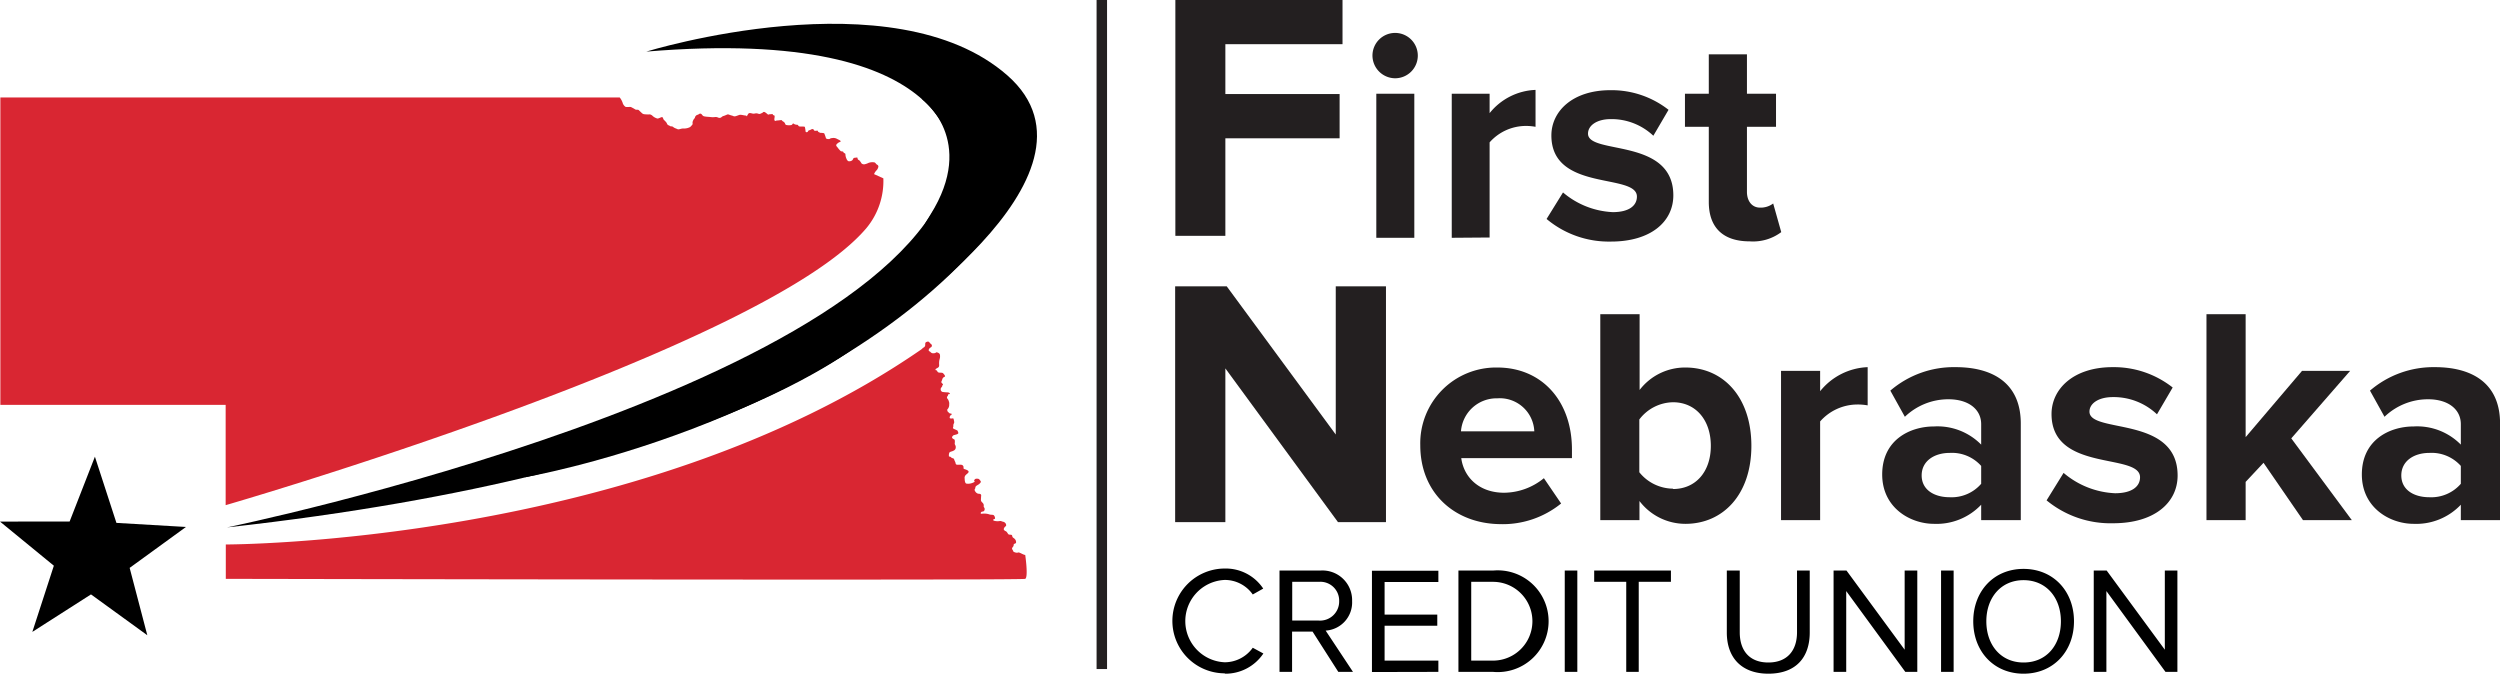 <svg xmlns="http://www.w3.org/2000/svg" viewBox="0 0 344 92.7"><defs><style>.a{fill:#231f20;}.b{fill:none;stroke:#231f20;stroke-miterlimit:10;stroke-width:1.44px;}.c{fill:#d92632;}</style></defs><title>fncu</title><path d="M430,425.88V411.94h-1.73v10.89l-8-10.89h-1.78v13.94h1.74V414.76l8.13,11.12Zm-21.17-1.29c-3.14,0-5.12-2.43-5.12-5.67s2-5.66,5.12-5.66,5.14,2.4,5.14,5.66S412,424.59,408.84,424.59Zm0,1.54c4.12,0,6.94-3.09,6.94-7.21s-2.82-7.21-6.94-7.21-6.92,3.09-6.92,7.21S404.72,426.13,408.84,426.13Zm-9.62-.25V411.94h-1.73v13.94Zm-5,0V411.94h-1.74v10.89l-8-10.89h-1.78v13.94h1.74V414.76l8.13,11.12Zm-20.5.25c3.78,0,5.7-2.21,5.7-5.68v-8.51h-1.75v8.49c0,2.55-1.38,4.16-3.95,4.16s-3.93-1.61-3.93-4.16v-8.49H368v8.53C368,423.9,370,426.13,373.73,426.13Zm-17.83-.25V413.49h4.43v-1.55H349.75v1.55h4.41v12.39Zm-8.45,0V411.94h-1.73v13.94Zm-11.6-1.55h-3V413.49h3a5.42,5.42,0,0,1,0,10.84Zm0,1.55a7,7,0,1,0,0-13.94h-4.76v13.94Zm-7.52,0v-1.55h-7.4v-4.8h7.25V418h-7.25v-4.49h7.4v-1.55h-9.14v13.94Zm-16.47-7.06H308.2v-5.33h3.66a2.59,2.59,0,0,1,2.8,2.65A2.63,2.63,0,0,1,311.86,418.82Zm4.72,7.06-3.76-5.68a3.88,3.88,0,0,0,3.64-4.06,4.08,4.08,0,0,0-4.39-4.2h-5.6v13.94h1.73v-5.54H311l3.54,5.54Zm-17.64.25a6.27,6.27,0,0,0,5.31-2.78l-1.46-.79a4.76,4.76,0,0,1-3.85,2,5.67,5.67,0,0,1,0-11.33,4.7,4.7,0,0,1,3.85,2l1.44-.81a6.19,6.19,0,0,0-5.29-2.76,7.21,7.21,0,0,0,0,14.42Z" transform="translate(-130.39 -333.43)"/><path class="a" d="M292.12,365.88V333.43h23v6.08H299v6.86h15.72v6.09H299v13.42Z" transform="translate(-130.39 -333.43)"/><path class="a" d="M319.24,341.08a3.12,3.12,0,1,1,3.12,3.12A3.14,3.14,0,0,1,319.24,341.08Zm.53,25.07V346.33H325v19.82Z" transform="translate(-130.39 -333.43)"/><path class="a" d="M330.15,366.15V346.33h5.21V349a8.51,8.51,0,0,1,6.32-3.2v5.08a7.06,7.06,0,0,0-1.43-.12,6.67,6.67,0,0,0-4.89,2.26v13.09Z" transform="translate(-130.39 -333.43)"/><path class="a" d="M343.2,363.56l2.26-3.65a11.35,11.35,0,0,0,6.85,2.71c2.26,0,3.32-.91,3.32-2.14,0-3.28-11.77-.61-11.77-8.41,0-3.32,2.91-6.23,8.12-6.23a12.7,12.7,0,0,1,8,2.7l-2.09,3.57a8.37,8.37,0,0,0-5.87-2.29c-1.88,0-3.12.86-3.12,2,0,2.95,11.74.49,11.74,8.49,0,3.61-3.08,6.36-8.58,6.36A13.33,13.33,0,0,1,343.2,363.56Z" transform="translate(-130.39 -333.43)"/><path class="a" d="M365.52,361.22V350.88h-3.28v-4.55h3.28v-5.42h5.25v5.42h4v4.55h-4v8.95c0,1.23.66,2.17,1.81,2.17a2.86,2.86,0,0,0,1.8-.57l1.11,3.94a6.47,6.47,0,0,1-4.35,1.27C367.49,366.64,365.52,364.75,365.52,361.22Z" transform="translate(-130.39 -333.43)"/><path class="a" d="M314.5,405.28,299,384.12v21.16h-6.91V372.83h7.1l15,20.39V372.83h6.91v32.45Z" transform="translate(-130.39 -333.43)"/><path class="a" d="M325.82,394.69A10.43,10.43,0,0,1,336.42,384c6.11,0,10.27,4.58,10.27,11.29v1.18H331.46c.34,2.59,2.42,4.76,5.9,4.76a8.75,8.75,0,0,0,5.47-2l2.37,3.48a12.74,12.74,0,0,1-8.44,2.84C330.53,405.46,325.82,401.26,325.82,394.69Zm10.6-6.45a4.91,4.91,0,0,0-5,4.54h10.09A4.75,4.75,0,0,0,336.42,388.24Z" transform="translate(-130.39 -333.43)"/><path class="a" d="M350.59,405V376.66H356v10.43A7.88,7.88,0,0,1,362.3,384c5.22,0,9.08,4.08,9.08,10.78s-3.9,10.73-9.08,10.73a7.94,7.94,0,0,1-6.32-3.14V405Zm10-4.28c3.13,0,5.21-2.38,5.21-5.94s-2.08-6-5.21-6a5.94,5.94,0,0,0-4.63,2.37v7.26A6,6,0,0,0,360.61,400.67Z" transform="translate(-130.39 -333.43)"/><path class="a" d="M375.46,405V384.46h5.38v2.8a8.84,8.84,0,0,1,6.54-3.31v5.26a7.72,7.72,0,0,0-1.49-.12,6.85,6.85,0,0,0-5.05,2.33V405Z" transform="translate(-130.39 -333.43)"/><path class="a" d="M403,405v-2.12a8.46,8.46,0,0,1-6.49,2.63c-3.27,0-7.13-2.21-7.13-6.79,0-4.79,3.86-6.61,7.13-6.61a8.44,8.44,0,0,1,6.49,2.5V391.8c0-2.08-1.78-3.43-4.5-3.43a8.63,8.63,0,0,0-6,2.41l-2-3.6a13.41,13.41,0,0,1,9-3.23c4.66,0,8.95,1.87,8.95,7.77V405Zm0-4.92v-2.54a5.39,5.39,0,0,0-4.33-1.79c-2.12,0-3.86,1.11-3.86,3.1s1.74,3,3.86,3A5.38,5.38,0,0,0,403,400Z" transform="translate(-130.39 -333.43)"/><path class="a" d="M412,402.28l2.34-3.78a11.72,11.72,0,0,0,7.08,2.8c2.33,0,3.44-.93,3.44-2.2,0-3.4-12.18-.64-12.18-8.7,0-3.43,3-6.45,8.4-6.45a13.08,13.08,0,0,1,8.27,2.8l-2.16,3.69a8.66,8.66,0,0,0-6.07-2.37c-2,0-3.22.89-3.22,2,0,3.06,12.13.51,12.13,8.79,0,3.73-3.18,6.57-8.86,6.57A13.83,13.83,0,0,1,412,402.28Z" transform="translate(-130.39 -333.43)"/><path class="a" d="M447.28,405l-5.43-7.89-2.46,2.63V405H434V376.66h5.39v16.92l7.76-9.12h6.62l-8.1,9.29L454,405Z" transform="translate(-130.39 -333.43)"/><path class="a" d="M469,405v-2.12a8.46,8.46,0,0,1-6.49,2.63c-3.27,0-7.13-2.21-7.13-6.79,0-4.79,3.86-6.61,7.13-6.61a8.44,8.44,0,0,1,6.49,2.5V391.8c0-2.08-1.78-3.43-4.5-3.43a8.63,8.63,0,0,0-6,2.41l-2-3.6a13.41,13.41,0,0,1,8.95-3.23c4.66,0,8.95,1.87,8.95,7.77V405Zm0-4.92v-2.54a5.39,5.39,0,0,0-4.33-1.79c-2.12,0-3.86,1.11-3.86,3.1s1.74,3,3.86,3A5.38,5.38,0,0,0,469,400Z" transform="translate(-130.39 -333.43)"/><line class="b" x1="151.61" x2="151.61" y2="92.06"/><path class="c" d="M249.63,364.79c-14.09,16.72-88.19,38.15-88.19,38.15l0-13.8h-31l0-42.3,85.22,0a2.36,2.36,0,0,1,.4.72,1,1,0,0,0,.36.54c.09.12.71,0,.82.07s.36.18.53.3.4,0,.52.12.21.2.4.38.3.18.61.2.45,0,.5,0,.26.06.42.24a1.65,1.65,0,0,0,.59.32c.15.06.52-.18.64-.18s.17.06.2.22.42.4.51.66.35.26.42.34.31,0,.45.14.45.22.6.3.47-.1.77-.1a1.77,1.77,0,0,0,.95-.2,1.9,1.9,0,0,0,.35-.4c0-.1-.07-.24.08-.54s.21-.22.23-.36a.52.52,0,0,1,.34-.38c.16,0,.28-.24.49-.14s.16.3.5.36.63.06.77.08a2.66,2.66,0,0,0,.73,0c.34,0,.32.12.57.12s.29-.2.53-.26.51-.22.61-.22.29.1.54.16.26.18.62.06.42-.18.64-.16.4.08.64.1.07.26.22,0,.18-.34.37-.34.3.08.51.08.31-.1.61,0,.29,0,.48-.06.19-.18.33-.18.36.2.5.32.11,0,.35,0,.36-.08.38.06.24,0,.24.24-.09.42,0,.56.14,0,.36,0,.63-.11.66,0,.19.12.33.28.07.32.31.35a1.84,1.84,0,0,0,.63,0c.18-.05.21-.28.28-.22a.85.85,0,0,0,.4.17c.15,0,.2,0,.27.1s.07.15.37.15.55,0,.55.07a3.39,3.39,0,0,1,.09.54c0,.22.2.18.27.14s.12-.24.25-.24.26-.16.45-.16.12.14.26.22.47-.08.47.06.36.24.36.24.45,0,.52.08a5.5,5.5,0,0,1,.21.58c0,.16.22.2.41.2s.13-.12.47-.14a1,1,0,0,1,.61.08c.12.08.51.22.55.34s-.24.14-.31.22-.17.09-.26.24,0,.24.16.42a3.25,3.25,0,0,0,.42.49c.15.08.34,0,.38.16s.27.1.27.28a1.51,1.51,0,0,0,.14.6c.09.24.23.36.33.36a.65.65,0,0,0,.45-.12c.18-.14.1-.34.36-.36s.39-.1.39.08.19.24.27.3a2.55,2.55,0,0,1,.27.39.52.52,0,0,0,.41.13,2.3,2.3,0,0,0,.57-.2,1.54,1.54,0,0,1,.82-.06c.17.08.17.21.36.32a.27.27,0,0,1,.14.36.93.93,0,0,1-.27.45,1.58,1.58,0,0,0-.3.48l1.28.58A10.15,10.15,0,0,1,249.63,364.79Z" transform="translate(-130.39 -333.43)"/><path class="c" d="M257.12,381.54c.23-.16.25-.26.35-.28a.42.42,0,0,0,.23-.41c0-.22,0-.32.27-.4s.3.13.51.31a.26.26,0,0,1,0,.46c-.14.08-.3.22-.3.38s.09.14.24.26a.46.46,0,0,0,.42.18.59.59,0,0,0,.4-.14.83.83,0,0,1,.38.16c.12.12.12.24.12.46s-.12.47-.12.68a2.25,2.25,0,0,0,0,.45c0,.26-.07.32-.29.44s-.23.16-.21.24.16,0,.23.16.13.22.46.22.35.08.42.16.29.32.15.4a.51.51,0,0,0-.34.38c-.07.27-.23.34,0,.54s0,.21,0,.35-.21.22-.21.42a.37.37,0,0,0,.25.4,6.12,6.12,0,0,0,.69.06c.26,0,.45.24.23.24s-.11.16-.23.28a.25.25,0,0,0,0,.36.8.8,0,0,1,.17.33.81.81,0,0,1,.06.44.88.88,0,0,1-.11.5c-.08.18-.19.14-.15.34s.1.18.25.34.34,0,.34.18-.18.08-.23.28-.07.26.09.3.38-.08.41.06a2.75,2.75,0,0,1,.09.45c0,.18-.14.23-.12.5s-.21.3.15.46.47.2.47.32.16.18,0,.32-.61.14-.68.28-.17.08-.1.27.34.18.35.32a1.29,1.29,0,0,1,0,.45c0,.23.16.27.14.53a.47.47,0,0,1-.28.46c-.22.14-.56.14-.61.32a1,1,0,0,0-.05.44c0,.12.14,0,.3.17s.36.09.41.26a3.21,3.21,0,0,0,.16.38c.09.2,0,.38.34.38s.61-.06.75.16-.07.36.19.44.56.2.56.36-.2.26-.38.44a.55.55,0,0,0-.16.52c0,.27.05.61.22.67a1.44,1.44,0,0,0,.51,0,1.7,1.7,0,0,0,.6-.22c.14-.1-.1-.1,0-.27s.2-.19.43-.18.25.1.41.29-.11.38-.23.48-.47.22-.47.44-.2.24-.05.48a.7.7,0,0,0,.45.38c.12,0,.33,0,.38.14s0,.18,0,.38-.06.41.07.57.28.24.3.46-.05.2.07.36.07.52-.21.54-.29.23-.26.28.16,0,.5,0a2.17,2.17,0,0,1,.73.13c.18.05.45,0,.57.11a.69.69,0,0,1,.16.4c0,.15-.26.11-.26.23s.26.16.54.18.43-.08.6,0,.31.06.43.16a.5.5,0,0,1,.22.38c0,.18-.18.18-.25.34s-.15.2,0,.37.19.05.36.27.14.31.38.33.31,0,.35.21.14.19.31.35a.63.63,0,0,1,.21.52c0,.18-.33.12-.33.32s-.07.22-.19.4.12.34.12.46.47.29.66.2.73.33,1,.33c0,0,.45,3.06,0,3.29s-110,0-110,0v-4.73S218.22,408.41,257.12,381.54Z" transform="translate(-130.39 -333.43)"/><polygon points="25.59 72.51 16.02 71.95 13.06 62.84 9.58 71.76 0 71.77 7.41 77.84 4.45 86.95 12.52 81.79 20.27 87.41 17.84 78.14 25.59 72.51 25.59 72.51"/><path d="M261.56,355.79s1.71-18.92-42.24-15.26c0,0,34-10.49,49.68,3.27s-18.88,35.77-18.88,35.77S230.77,398.35,161.63,406c0,0,93.8-19.25,99.93-50.25" transform="translate(-130.39 -333.43)"/><path d="M257.31,347.12s7.58,5.55,1.1,15.86,11.39-9.14,11.39-9.14S259.5,340.49,257.31,347.12Z" transform="translate(-130.39 -333.43)"/><path d="M202.6,399.1s40.44-6.91,62.84-32.41" transform="translate(-130.39 -333.43)"/></svg>